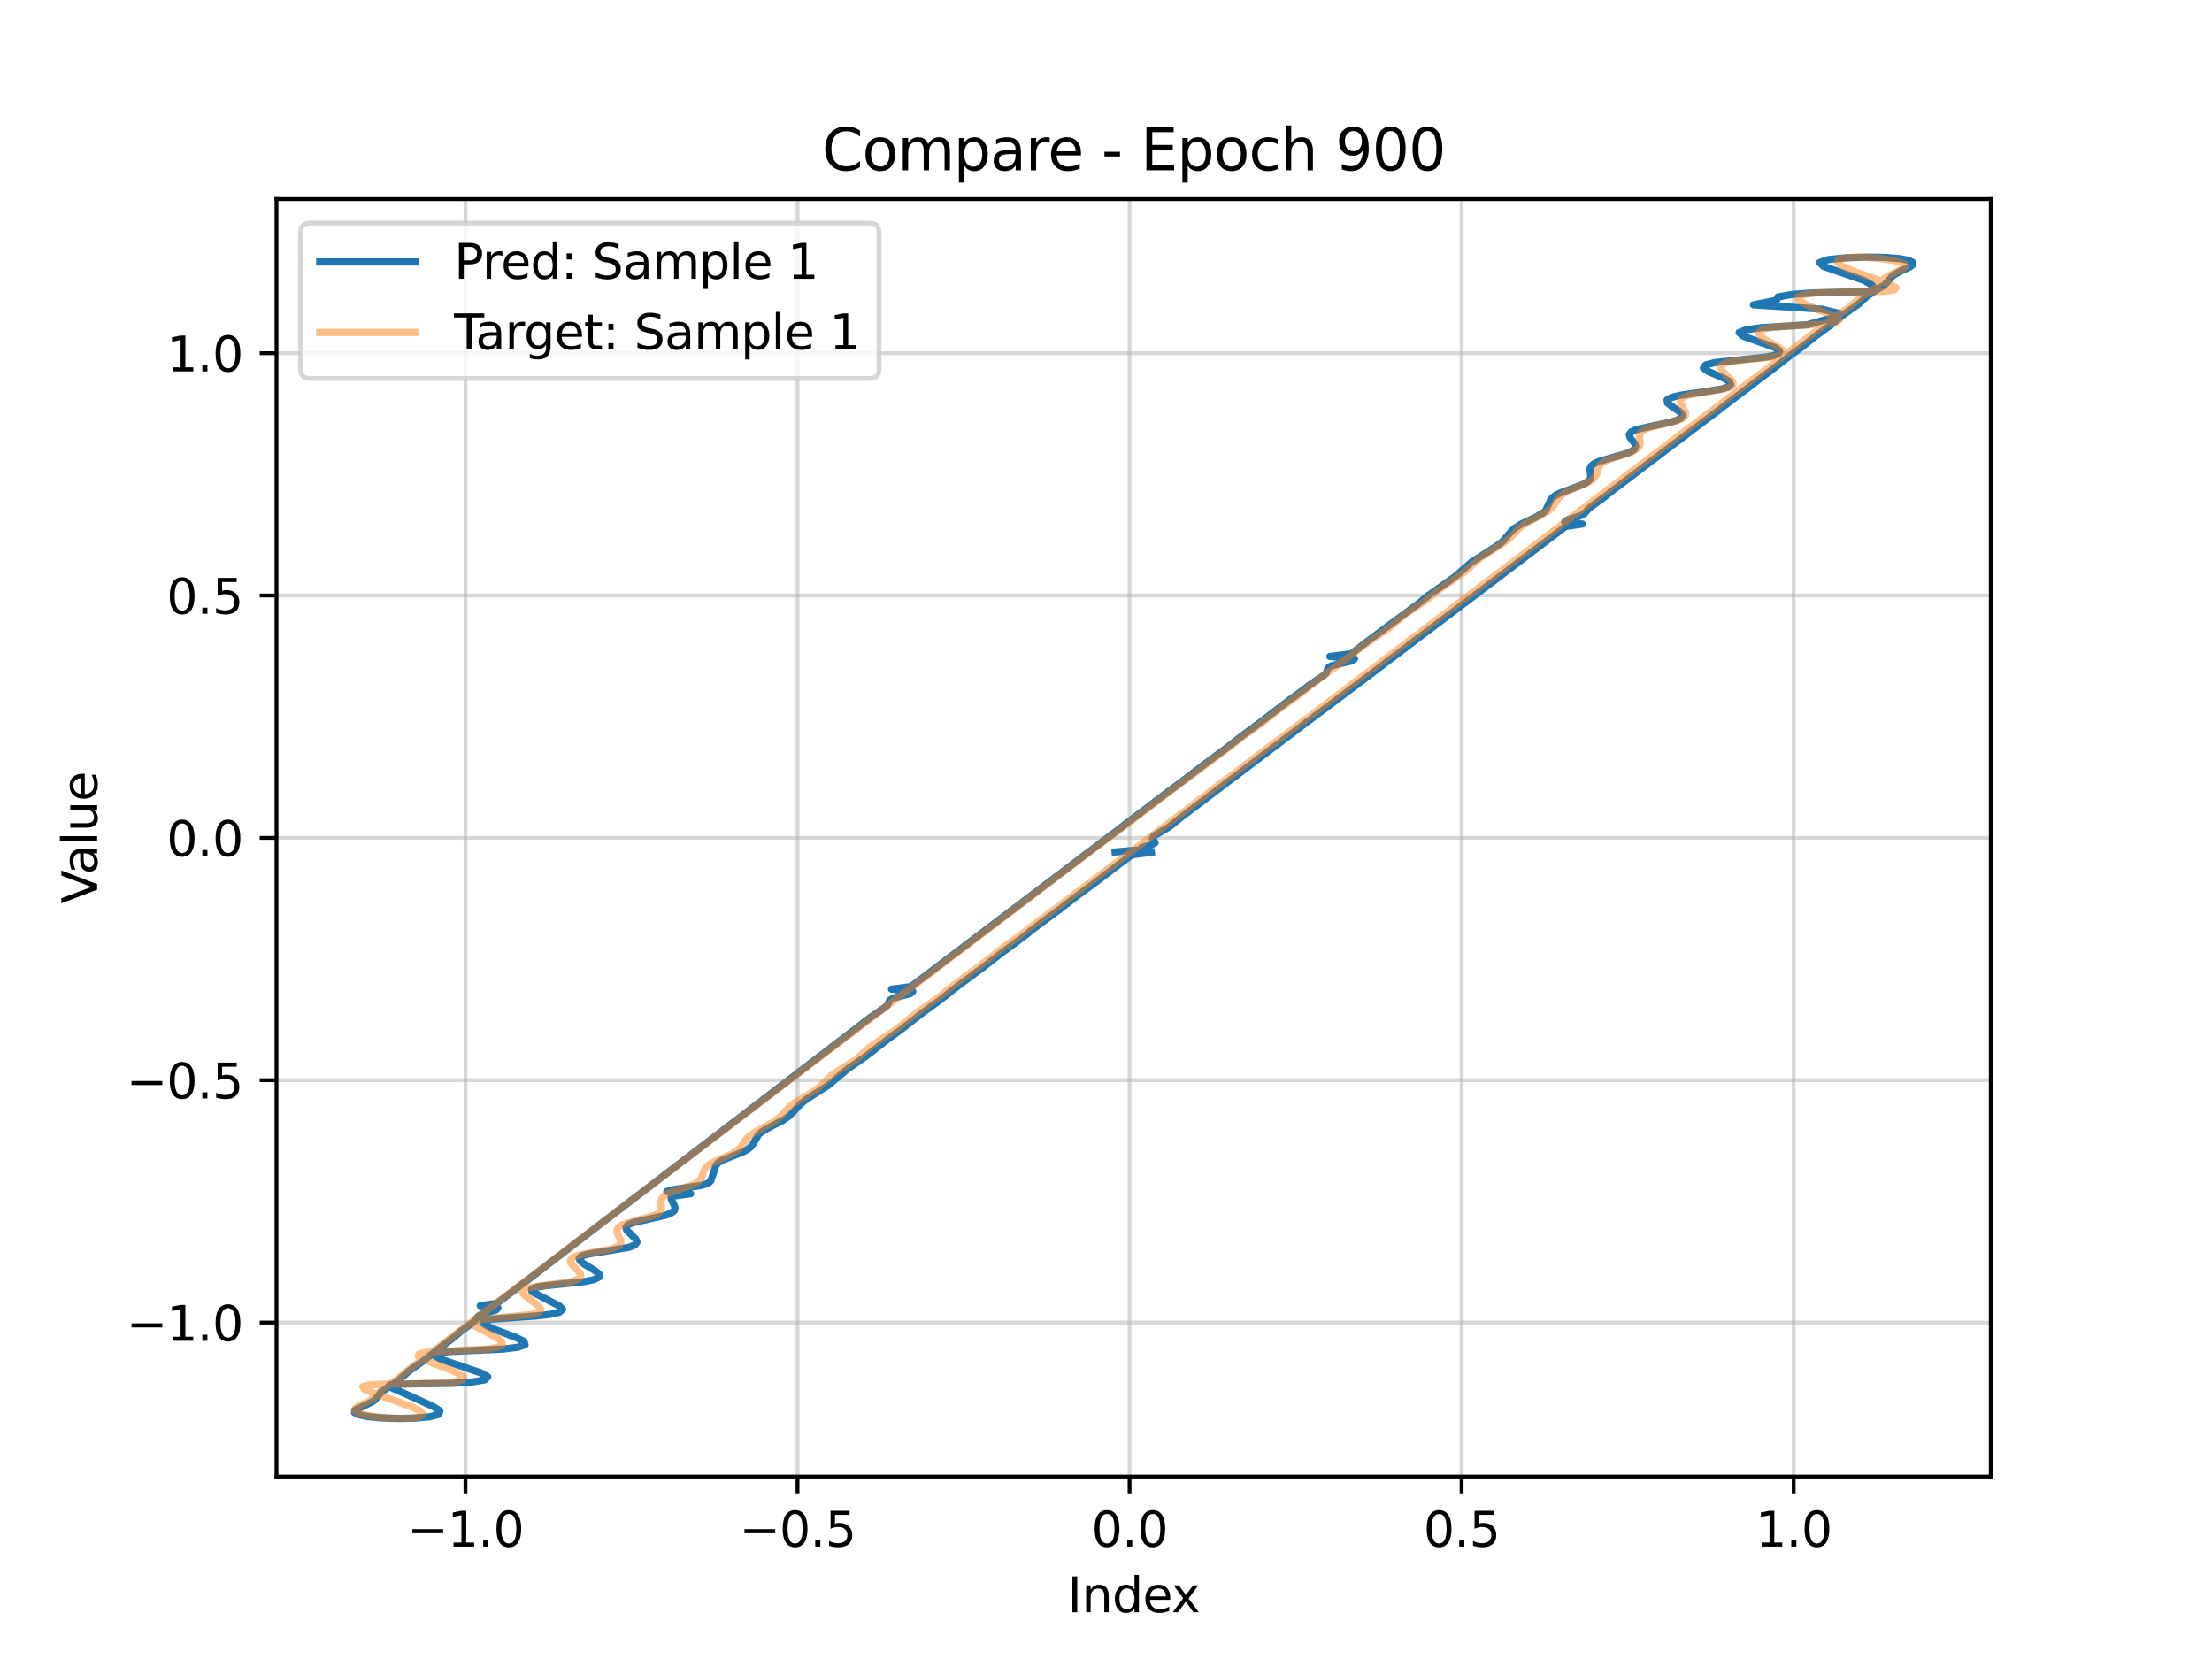 <?xml version="1.0" encoding="utf-8" standalone="no"?>
<!DOCTYPE svg PUBLIC "-//W3C//DTD SVG 1.1//EN"
  "http://www.w3.org/Graphics/SVG/1.1/DTD/svg11.dtd">
<svg xmlns:xlink="http://www.w3.org/1999/xlink" width="460.8pt" height="345.6pt" viewBox="0 0 460.8 345.6" xmlns="http://www.w3.org/2000/svg" version="1.1">
 <defs>
  <style type="text/css">*{stroke-linejoin: round; stroke-linecap: butt}</style>
 </defs>
 <g id="figure_1">
  <g id="patch_1">
   <path d="M 0 345.6 
L 460.8 345.6 
L 460.8 0 
L 0 0 
z
" style="fill: #ffffff"/>
  </g>
  <g id="axes_1">
   <g id="patch_2">
    <path d="M 57.6 307.584 
L 414.72 307.584 
L 414.72 41.472 
L 57.6 41.472 
z
" style="fill: #ffffff"/>
   </g>
   <g id="matplotlib.axis_1">
    <g id="xtick_1">
     <g id="line2d_1">
      <path d="M 96.964 307.584 
L 96.964 41.472 
" clip-path="url(#p88a40ce2c2)" style="fill: none; stroke: #b0b0b0; stroke-opacity: 0.5; stroke-width: 0.8; stroke-linecap: square"/>
     </g>
     <g id="line2d_2">
      <defs>
       <path id="m6d7fcdb55e" d="M 0 0 
L 0 3.5 
" style="stroke: #000000; stroke-width: 0.8"/>
      </defs>
      <g>
       <use xlink:href="#m6d7fcdb55e" x="96.964" y="307.584" style="stroke: #000000; stroke-width: 0.8"/>
      </g>
     </g>
     <g id="text_1">
      <!-- −1.0 -->
      <g transform="translate(84.823 322.182) scale(0.1 -0.1)">
       <defs>
        <path id="DejaVuSans-2212" d="M 678 2272 
L 4684 2272 
L 4684 1741 
L 678 1741 
L 678 2272 
z
" transform="scale(0.016)"/>
        <path id="DejaVuSans-31" d="M 794 531 
L 1825 531 
L 1825 4091 
L 703 3866 
L 703 4441 
L 1819 4666 
L 2450 4666 
L 2450 531 
L 3481 531 
L 3481 0 
L 794 0 
L 794 531 
z
" transform="scale(0.016)"/>
        <path id="DejaVuSans-2e" d="M 684 794 
L 1344 794 
L 1344 0 
L 684 0 
L 684 794 
z
" transform="scale(0.016)"/>
        <path id="DejaVuSans-30" d="M 2034 4250 
Q 1547 4250 1301 3770 
Q 1056 3291 1056 2328 
Q 1056 1369 1301 889 
Q 1547 409 2034 409 
Q 2525 409 2770 889 
Q 3016 1369 3016 2328 
Q 3016 3291 2770 3770 
Q 2525 4250 2034 4250 
z
M 2034 4750 
Q 2819 4750 3233 4129 
Q 3647 3509 3647 2328 
Q 3647 1150 3233 529 
Q 2819 -91 2034 -91 
Q 1250 -91 836 529 
Q 422 1150 422 2328 
Q 422 3509 836 4129 
Q 1250 4750 2034 4750 
z
" transform="scale(0.016)"/>
       </defs>
       <use xlink:href="#DejaVuSans-2212"/>
       <use xlink:href="#DejaVuSans-31" transform="translate(83.789 0)"/>
       <use xlink:href="#DejaVuSans-2e" transform="translate(147.412 0)"/>
       <use xlink:href="#DejaVuSans-30" transform="translate(179.199 0)"/>
      </g>
     </g>
    </g>
    <g id="xtick_2">
     <g id="line2d_3">
      <path d="M 166.136 307.584 
L 166.136 41.472 
" clip-path="url(#p88a40ce2c2)" style="fill: none; stroke: #b0b0b0; stroke-opacity: 0.5; stroke-width: 0.8; stroke-linecap: square"/>
     </g>
     <g id="line2d_4">
      <g>
       <use xlink:href="#m6d7fcdb55e" x="166.136" y="307.584" style="stroke: #000000; stroke-width: 0.8"/>
      </g>
     </g>
     <g id="text_2">
      <!-- −0.5 -->
      <g transform="translate(153.995 322.182) scale(0.1 -0.1)">
       <defs>
        <path id="DejaVuSans-35" d="M 691 4666 
L 3169 4666 
L 3169 4134 
L 1269 4134 
L 1269 2991 
Q 1406 3038 1543 3061 
Q 1681 3084 1819 3084 
Q 2600 3084 3056 2656 
Q 3513 2228 3513 1497 
Q 3513 744 3044 326 
Q 2575 -91 1722 -91 
Q 1428 -91 1123 -41 
Q 819 9 494 109 
L 494 744 
Q 775 591 1075 516 
Q 1375 441 1709 441 
Q 2250 441 2565 725 
Q 2881 1009 2881 1497 
Q 2881 1984 2565 2268 
Q 2250 2553 1709 2553 
Q 1456 2553 1204 2497 
Q 953 2441 691 2322 
L 691 4666 
z
" transform="scale(0.016)"/>
       </defs>
       <use xlink:href="#DejaVuSans-2212"/>
       <use xlink:href="#DejaVuSans-30" transform="translate(83.789 0)"/>
       <use xlink:href="#DejaVuSans-2e" transform="translate(147.412 0)"/>
       <use xlink:href="#DejaVuSans-35" transform="translate(179.199 0)"/>
      </g>
     </g>
    </g>
    <g id="xtick_3">
     <g id="line2d_5">
      <path d="M 235.308 307.584 
L 235.308 41.472 
" clip-path="url(#p88a40ce2c2)" style="fill: none; stroke: #b0b0b0; stroke-opacity: 0.5; stroke-width: 0.8; stroke-linecap: square"/>
     </g>
     <g id="line2d_6">
      <g>
       <use xlink:href="#m6d7fcdb55e" x="235.308" y="307.584" style="stroke: #000000; stroke-width: 0.8"/>
      </g>
     </g>
     <g id="text_3">
      <!-- 0.0 -->
      <g transform="translate(227.357 322.182) scale(0.1 -0.1)">
       <use xlink:href="#DejaVuSans-30"/>
       <use xlink:href="#DejaVuSans-2e" transform="translate(63.623 0)"/>
       <use xlink:href="#DejaVuSans-30" transform="translate(95.41 0)"/>
      </g>
     </g>
    </g>
    <g id="xtick_4">
     <g id="line2d_7">
      <path d="M 304.48 307.584 
L 304.48 41.472 
" clip-path="url(#p88a40ce2c2)" style="fill: none; stroke: #b0b0b0; stroke-opacity: 0.5; stroke-width: 0.8; stroke-linecap: square"/>
     </g>
     <g id="line2d_8">
      <g>
       <use xlink:href="#m6d7fcdb55e" x="304.48" y="307.584" style="stroke: #000000; stroke-width: 0.8"/>
      </g>
     </g>
     <g id="text_4">
      <!-- 0.5 -->
      <g transform="translate(296.529 322.182) scale(0.1 -0.1)">
       <use xlink:href="#DejaVuSans-30"/>
       <use xlink:href="#DejaVuSans-2e" transform="translate(63.623 0)"/>
       <use xlink:href="#DejaVuSans-35" transform="translate(95.41 0)"/>
      </g>
     </g>
    </g>
    <g id="xtick_5">
     <g id="line2d_9">
      <path d="M 373.653 307.584 
L 373.653 41.472 
" clip-path="url(#p88a40ce2c2)" style="fill: none; stroke: #b0b0b0; stroke-opacity: 0.5; stroke-width: 0.8; stroke-linecap: square"/>
     </g>
     <g id="line2d_10">
      <g>
       <use xlink:href="#m6d7fcdb55e" x="373.653" y="307.584" style="stroke: #000000; stroke-width: 0.8"/>
      </g>
     </g>
     <g id="text_5">
      <!-- 1.0 -->
      <g transform="translate(365.701 322.182) scale(0.1 -0.1)">
       <use xlink:href="#DejaVuSans-31"/>
       <use xlink:href="#DejaVuSans-2e" transform="translate(63.623 0)"/>
       <use xlink:href="#DejaVuSans-30" transform="translate(95.41 0)"/>
      </g>
     </g>
    </g>
    <g id="text_6">
     <!-- Index -->
     <g transform="translate(222.394 335.861) scale(0.1 -0.1)">
      <defs>
       <path id="DejaVuSans-49" d="M 628 4666 
L 1259 4666 
L 1259 0 
L 628 0 
L 628 4666 
z
" transform="scale(0.016)"/>
       <path id="DejaVuSans-6e" d="M 3513 2113 
L 3513 0 
L 2938 0 
L 2938 2094 
Q 2938 2591 2744 2837 
Q 2550 3084 2163 3084 
Q 1697 3084 1428 2787 
Q 1159 2491 1159 1978 
L 1159 0 
L 581 0 
L 581 3500 
L 1159 3500 
L 1159 2956 
Q 1366 3272 1645 3428 
Q 1925 3584 2291 3584 
Q 2894 3584 3203 3211 
Q 3513 2838 3513 2113 
z
" transform="scale(0.016)"/>
       <path id="DejaVuSans-64" d="M 2906 2969 
L 2906 4863 
L 3481 4863 
L 3481 0 
L 2906 0 
L 2906 525 
Q 2725 213 2448 61 
Q 2172 -91 1784 -91 
Q 1150 -91 751 415 
Q 353 922 353 1747 
Q 353 2572 751 3078 
Q 1150 3584 1784 3584 
Q 2172 3584 2448 3432 
Q 2725 3281 2906 2969 
z
M 947 1747 
Q 947 1113 1208 752 
Q 1469 391 1925 391 
Q 2381 391 2643 752 
Q 2906 1113 2906 1747 
Q 2906 2381 2643 2742 
Q 2381 3103 1925 3103 
Q 1469 3103 1208 2742 
Q 947 2381 947 1747 
z
" transform="scale(0.016)"/>
       <path id="DejaVuSans-65" d="M 3597 1894 
L 3597 1613 
L 953 1613 
Q 991 1019 1311 708 
Q 1631 397 2203 397 
Q 2534 397 2845 478 
Q 3156 559 3463 722 
L 3463 178 
Q 3153 47 2828 -22 
Q 2503 -91 2169 -91 
Q 1331 -91 842 396 
Q 353 884 353 1716 
Q 353 2575 817 3079 
Q 1281 3584 2069 3584 
Q 2775 3584 3186 3129 
Q 3597 2675 3597 1894 
z
M 3022 2063 
Q 3016 2534 2758 2815 
Q 2500 3097 2075 3097 
Q 1594 3097 1305 2825 
Q 1016 2553 972 2059 
L 3022 2063 
z
" transform="scale(0.016)"/>
       <path id="DejaVuSans-78" d="M 3513 3500 
L 2247 1797 
L 3578 0 
L 2900 0 
L 1881 1375 
L 863 0 
L 184 0 
L 1544 1831 
L 300 3500 
L 978 3500 
L 1906 2253 
L 2834 3500 
L 3513 3500 
z
" transform="scale(0.016)"/>
      </defs>
      <use xlink:href="#DejaVuSans-49"/>
      <use xlink:href="#DejaVuSans-6e" transform="translate(29.492 0)"/>
      <use xlink:href="#DejaVuSans-64" transform="translate(92.871 0)"/>
      <use xlink:href="#DejaVuSans-65" transform="translate(156.348 0)"/>
      <use xlink:href="#DejaVuSans-78" transform="translate(216.121 0)"/>
     </g>
    </g>
   </g>
   <g id="matplotlib.axis_2">
    <g id="ytick_1">
     <g id="line2d_11">
      <path d="M 57.6 275.51 
L 414.72 275.51 
" clip-path="url(#p88a40ce2c2)" style="fill: none; stroke: #b0b0b0; stroke-opacity: 0.5; stroke-width: 0.8; stroke-linecap: square"/>
     </g>
     <g id="line2d_12">
      <defs>
       <path id="m253a0c902e" d="M 0 0 
L -3.5 0 
" style="stroke: #000000; stroke-width: 0.8"/>
      </defs>
      <g>
       <use xlink:href="#m253a0c902e" x="57.6" y="275.51" style="stroke: #000000; stroke-width: 0.8"/>
      </g>
     </g>
     <g id="text_7">
      <!-- −1.0 -->
      <g transform="translate(26.317 279.309) scale(0.1 -0.1)">
       <use xlink:href="#DejaVuSans-2212"/>
       <use xlink:href="#DejaVuSans-31" transform="translate(83.789 0)"/>
       <use xlink:href="#DejaVuSans-2e" transform="translate(147.412 0)"/>
       <use xlink:href="#DejaVuSans-30" transform="translate(179.199 0)"/>
      </g>
     </g>
    </g>
    <g id="ytick_2">
     <g id="line2d_13">
      <path d="M 57.6 225.026 
L 414.72 225.026 
" clip-path="url(#p88a40ce2c2)" style="fill: none; stroke: #b0b0b0; stroke-opacity: 0.5; stroke-width: 0.8; stroke-linecap: square"/>
     </g>
     <g id="line2d_14">
      <g>
       <use xlink:href="#m253a0c902e" x="57.6" y="225.026" style="stroke: #000000; stroke-width: 0.8"/>
      </g>
     </g>
     <g id="text_8">
      <!-- −0.5 -->
      <g transform="translate(26.317 228.825) scale(0.1 -0.1)">
       <use xlink:href="#DejaVuSans-2212"/>
       <use xlink:href="#DejaVuSans-30" transform="translate(83.789 0)"/>
       <use xlink:href="#DejaVuSans-2e" transform="translate(147.412 0)"/>
       <use xlink:href="#DejaVuSans-35" transform="translate(179.199 0)"/>
      </g>
     </g>
    </g>
    <g id="ytick_3">
     <g id="line2d_15">
      <path d="M 57.6 174.541 
L 414.72 174.541 
" clip-path="url(#p88a40ce2c2)" style="fill: none; stroke: #b0b0b0; stroke-opacity: 0.5; stroke-width: 0.8; stroke-linecap: square"/>
     </g>
     <g id="line2d_16">
      <g>
       <use xlink:href="#m253a0c902e" x="57.6" y="174.541" style="stroke: #000000; stroke-width: 0.8"/>
      </g>
     </g>
     <g id="text_9">
      <!-- 0.0 -->
      <g transform="translate(34.697 178.34) scale(0.1 -0.1)">
       <use xlink:href="#DejaVuSans-30"/>
       <use xlink:href="#DejaVuSans-2e" transform="translate(63.623 0)"/>
       <use xlink:href="#DejaVuSans-30" transform="translate(95.41 0)"/>
      </g>
     </g>
    </g>
    <g id="ytick_4">
     <g id="line2d_17">
      <path d="M 57.6 124.057 
L 414.72 124.057 
" clip-path="url(#p88a40ce2c2)" style="fill: none; stroke: #b0b0b0; stroke-opacity: 0.5; stroke-width: 0.8; stroke-linecap: square"/>
     </g>
     <g id="line2d_18">
      <g>
       <use xlink:href="#m253a0c902e" x="57.6" y="124.057" style="stroke: #000000; stroke-width: 0.8"/>
      </g>
     </g>
     <g id="text_10">
      <!-- 0.5 -->
      <g transform="translate(34.697 127.856) scale(0.1 -0.1)">
       <use xlink:href="#DejaVuSans-30"/>
       <use xlink:href="#DejaVuSans-2e" transform="translate(63.623 0)"/>
       <use xlink:href="#DejaVuSans-35" transform="translate(95.41 0)"/>
      </g>
     </g>
    </g>
    <g id="ytick_5">
     <g id="line2d_19">
      <path d="M 57.6 73.572 
L 414.72 73.572 
" clip-path="url(#p88a40ce2c2)" style="fill: none; stroke: #b0b0b0; stroke-opacity: 0.5; stroke-width: 0.8; stroke-linecap: square"/>
     </g>
     <g id="line2d_20">
      <g>
       <use xlink:href="#m253a0c902e" x="57.6" y="73.572" style="stroke: #000000; stroke-width: 0.8"/>
      </g>
     </g>
     <g id="text_11">
      <!-- 1.0 -->
      <g transform="translate(34.697 77.371) scale(0.1 -0.1)">
       <use xlink:href="#DejaVuSans-31"/>
       <use xlink:href="#DejaVuSans-2e" transform="translate(63.623 0)"/>
       <use xlink:href="#DejaVuSans-30" transform="translate(95.41 0)"/>
      </g>
     </g>
    </g>
    <g id="text_12">
     <!-- Value -->
     <g transform="translate(20.238 188.259) rotate(-90) scale(0.1 -0.1)">
      <defs>
       <path id="DejaVuSans-56" d="M 1831 0 
L 50 4666 
L 709 4666 
L 2188 738 
L 3669 4666 
L 4325 4666 
L 2547 0 
L 1831 0 
z
" transform="scale(0.016)"/>
       <path id="DejaVuSans-61" d="M 2194 1759 
Q 1497 1759 1228 1600 
Q 959 1441 959 1056 
Q 959 750 1161 570 
Q 1363 391 1709 391 
Q 2188 391 2477 730 
Q 2766 1069 2766 1631 
L 2766 1759 
L 2194 1759 
z
M 3341 1997 
L 3341 0 
L 2766 0 
L 2766 531 
Q 2569 213 2275 61 
Q 1981 -91 1556 -91 
Q 1019 -91 701 211 
Q 384 513 384 1019 
Q 384 1609 779 1909 
Q 1175 2209 1959 2209 
L 2766 2209 
L 2766 2266 
Q 2766 2663 2505 2880 
Q 2244 3097 1772 3097 
Q 1472 3097 1187 3025 
Q 903 2953 641 2809 
L 641 3341 
Q 956 3463 1253 3523 
Q 1550 3584 1831 3584 
Q 2591 3584 2966 3190 
Q 3341 2797 3341 1997 
z
" transform="scale(0.016)"/>
       <path id="DejaVuSans-6c" d="M 603 4863 
L 1178 4863 
L 1178 0 
L 603 0 
L 603 4863 
z
" transform="scale(0.016)"/>
       <path id="DejaVuSans-75" d="M 544 1381 
L 544 3500 
L 1119 3500 
L 1119 1403 
Q 1119 906 1312 657 
Q 1506 409 1894 409 
Q 2359 409 2629 706 
Q 2900 1003 2900 1516 
L 2900 3500 
L 3475 3500 
L 3475 0 
L 2900 0 
L 2900 538 
Q 2691 219 2414 64 
Q 2138 -91 1772 -91 
Q 1169 -91 856 284 
Q 544 659 544 1381 
z
M 1991 3584 
L 1991 3584 
z
" transform="scale(0.016)"/>
      </defs>
      <use xlink:href="#DejaVuSans-56"/>
      <use xlink:href="#DejaVuSans-61" transform="translate(60.658 0)"/>
      <use xlink:href="#DejaVuSans-6c" transform="translate(121.938 0)"/>
      <use xlink:href="#DejaVuSans-75" transform="translate(149.721 0)"/>
      <use xlink:href="#DejaVuSans-65" transform="translate(213.1 0)"/>
     </g>
    </g>
   </g>
   <g id="line2d_21">
    <path d="M 232.297 177.477 
L 238.043 177 
L 237.841 176.522 
L 239.761 176.045 
L 240.633 175.569 
L 240.061 174.619 
L 240.366 174.145 
L 243.577 172.254 
L 245.925 170.356 
L 257.123 161.878 
L 261.461 158.598 
L 273.826 149.255 
L 283.769 141.793 
L 295.994 132.516 
L 308.138 123.332 
L 326.14 109.676 
L 329.622 109.167 
L 325.973 108.714 
L 326.645 108.261 
L 329.49 107.358 
L 330.158 106.907 
L 330.887 106.007 
L 332.087 105.107 
L 333.951 103.755 
L 336.239 101.958 
L 340.977 98.37 
L 348.027 93.006 
L 358.061 85.43 
L 360.957 83.208 
L 363.925 80.983 
L 366.774 78.765 
L 369.767 76.549 
L 372.568 74.338 
L 375.57 72.133 
L 378.328 69.933 
L 381.357 67.737 
L 384.03 65.548 
L 387.152 63.364 
L 389.056 61.611 
L 390.365 60.755 
L 392.457 59.451 
L 393.362 58.561 
L 394.043 57.684 
L 394.522 57.258 
L 396.071 56.419 
L 397.943 55.554 
L 398.487 55.104 
L 398.439 54.655 
L 397.588 54.234 
L 395.762 53.88 
L 392.875 53.641 
L 389.007 53.568 
L 384.647 53.704 
L 380.878 54.074 
L 379.069 54.677 
L 379.848 55.48 
L 388.241 58.394 
L 389.813 59.247 
L 390.428 59.922 
L 390.17 60.389 
L 389.122 60.658 
L 387.385 60.777 
L 377.433 61.031 
L 373.228 61.349 
L 370.371 61.858 
L 370.095 62.553 
L 365.275 63.499 
L 379.513 64.407 
L 383.203 65.29 
L 382.172 66.074 
L 376.494 67.652 
L 366.876 68.27 
L 363.693 68.698 
L 362.29 69.282 
L 363.038 70.002 
L 369.872 72.432 
L 370.717 73.124 
L 370.484 73.683 
L 369.412 74.105 
L 367.726 74.412 
L 357.232 75.53 
L 355.331 76.023 
L 354.852 76.633 
L 355.776 77.337 
L 359.22 78.837 
L 360.313 79.532 
L 360.534 80.136 
L 359.935 80.634 
L 358.674 81.033 
L 354.773 81.654 
L 350.082 82.328 
L 348.239 82.775 
L 347.288 83.313 
L 347.368 83.931 
L 348.213 84.601 
L 350.188 85.95 
L 350.511 86.558 
L 350.192 87.092 
L 349.3 87.551 
L 347.941 87.948 
L 340.877 89.482 
L 339.797 89.979 
L 339.385 90.536 
L 339.56 91.139 
L 340.535 92.384 
L 340.744 92.975 
L 340.536 93.52 
L 339.892 94.012 
L 338.862 94.457 
L 336.028 95.27 
L 333.114 96.12 
L 332.057 96.6 
L 331.428 97.122 
L 331.21 97.679 
L 331.402 99.402 
L 331.153 99.941 
L 330.595 100.445 
L 329.742 100.917 
L 327.422 101.8 
L 325.022 102.694 
L 324.08 103.173 
L 323.412 103.678 
L 323.001 104.207 
L 321.997 106.364 
L 321.421 106.869 
L 319.746 107.823 
L 316.808 109.213 
L 315.32 110.192 
L 314.364 111.221 
L 313.049 112.773 
L 311.758 113.764 
L 306.517 117.139 
L 303.088 120.131 
L 297.617 124.008 
L 295.188 125.973 
L 284.637 133.758 
L 281.525 136.203 
L 277.027 136.75 
L 282.174 137.236 
L 281.436 137.72 
L 277.36 138.692 
L 276.599 139.18 
L 276.305 140.159 
L 275.818 140.65 
L 272.955 142.602 
L 271.051 144.052 
L 268.396 145.989 
L 262.719 150.341 
L 258.831 153.228 
L 255.103 156.112 
L 250.577 159.464 
L 246.829 162.336 
L 242.985 165.197 
L 237.974 169.006 
L 231.111 174.224 
L 208.798 191.117 
L 189.762 205.537 
L 185.717 206.058 
L 190.152 206.522 
L 189.62 206.987 
L 186.109 207.916 
L 185.343 208.38 
L 184.922 209.308 
L 184.459 209.771 
L 181.135 212.081 
L 178.146 214.389 
L 124.958 255.092 
L 117.445 260.867 
L 112.266 264.86 
L 103.546 271.494 
L 100.037 271.991 
L 103.725 272.434 
L 103.36 272.877 
L 100.42 273.76 
L 99.624 274.199 
L 98.531 275.513 
L 96.06 277.274 
L 94.535 278.592 
L 89.952 282.091 
L 88.313 283.396 
L 85.251 285.571 
L 82.783 287.746 
L 79.495 289.912 
L 78.066 291.658 
L 77.412 292.078 
L 73.894 293.8 
L 73.854 294.25 
L 74.652 294.683 
L 76.419 295.064 
L 79.113 295.35 
L 82.521 295.488 
L 86.192 295.433 
L 89.447 295.151 
L 91.438 294.633 
L 91.623 293.898 
L 90.232 292.998 
L 83.879 290.109 
L 80.967 288.828 
L 81.216 288.5 
L 83.126 288.346 
L 94.48 288.159 
L 98.332 287.901 
L 100.981 287.449 
L 101.604 286.796 
L 100.127 285.979 
L 92.272 283.297 
L 90.746 282.595 
L 90.337 282.075 
L 91.406 281.734 
L 93.905 281.532 
L 104.891 281.034 
L 107.849 280.662 
L 109.388 280.121 
L 109.143 279.421 
L 107.453 278.605 
L 102.968 276.903 
L 101.345 276.158 
L 100.552 275.553 
L 100.884 275.102 
L 102.483 274.788 
L 108.379 274.371 
L 111.711 274.138 
L 114.611 273.809 
L 116.57 273.349 
L 117.193 272.752 
L 116.501 272.04 
L 110.816 269.087 
L 110.73 268.565 
L 111.657 268.161 
L 113.564 267.85 
L 121.686 266.993 
L 123.722 266.575 
L 124.798 266.05 
L 124.815 265.425 
L 124.006 264.729 
L 121.638 263.299 
L 120.833 262.654 
L 120.627 262.096 
L 121.19 261.632 
L 122.546 261.249 
L 131.035 259.841 
L 132.257 259.355 
L 132.699 258.792 
L 132.459 258.166 
L 130.526 256.228 
L 130.379 255.662 
L 130.781 255.165 
L 131.781 254.73 
L 135.119 253.97 
L 138.633 253.169 
L 139.831 252.698 
L 140.485 252.172 
L 140.626 251.597 
L 140.421 250.994 
L 139.828 249.792 
L 139.835 249.237 
L 143.88 248.667 
L 138.907 248.207 
L 140.482 247.779 
L 146.115 246.947 
L 147.516 246.505 
L 148.054 246.028 
L 148.614 244.403 
L 149.135 242.741 
L 149.584 242.235 
L 150.331 241.759 
L 152.527 240.859 
L 154.807 239.951 
L 155.683 239.47 
L 156.332 238.967 
L 156.777 238.445 
L 158.048 236.322 
L 158.616 235.821 
L 160.195 234.865 
L 162.949 233.462 
L 164.384 232.484 
L 165.396 231.466 
L 166.8 229.935 
L 168.075 228.953 
L 172.569 226.069 
L 176.664 222.607 
L 180.211 220.187 
L 185.236 216.267 
L 187.931 214.313 
L 191.668 211.372 
L 195.683 208.44 
L 199.425 205.505 
L 204.646 201.615 
L 208.411 198.708 
L 212.97 195.329 
L 216.031 192.916 
L 221.225 189.073 
L 224.329 186.67 
L 228.231 183.802 
L 233.231 179.976 
L 235.787 178.073 
L 239.847 177.536 
L 239.847 177.536 
" clip-path="url(#p88a40ce2c2)" style="fill: none; stroke: #1f77b4; stroke-width: 1.5; stroke-linecap: square"/>
   </g>
   <g id="line2d_22">
    <path d="M 235.54 177.477 
L 265.95 154.394 
L 270.305 151.122 
L 274.051 148.323 
L 278.332 145.052 
L 381.169 66.854 
L 383.02 65.548 
L 384.91 64.246 
L 388.079 61.611 
L 390.818 59.891 
L 391.699 59.007 
L 392.438 58.119 
L 392.966 57.684 
L 394.576 56.839 
L 396.388 55.993 
L 396.88 55.554 
L 396.779 55.104 
L 395.917 54.655 
L 394.251 54.234 
L 391.905 53.88 
L 389.169 53.641 
L 386.456 53.568 
L 384.233 53.704 
L 382.917 54.074 
L 382.78 54.677 
L 383.877 55.48 
L 386.012 56.423 
L 393.789 59.247 
L 394.914 59.922 
L 394.604 60.389 
L 392.795 60.658 
L 385.837 60.82 
L 378.217 61.031 
L 375.674 61.349 
L 374.49 61.858 
L 374.716 62.553 
L 376.36 63.499 
L 382.435 66.074 
L 383.109 66.704 
L 382.536 67.162 
L 380.734 67.462 
L 374.703 67.802 
L 371.465 67.986 
L 368.769 68.27 
L 366.993 68.698 
L 366.313 69.282 
L 366.67 70.002 
L 367.796 70.81 
L 370.638 72.432 
L 371.461 73.124 
L 371.452 73.683 
L 370.505 74.105 
L 368.719 74.412 
L 361.474 75.157 
L 359.681 75.53 
L 358.642 76.023 
L 358.394 76.633 
L 358.802 77.337 
L 361.009 79.532 
L 361.032 80.136 
L 360.386 80.634 
L 359.092 81.033 
L 355.297 81.654 
L 351.725 82.328 
L 350.616 82.775 
L 350.083 83.313 
L 350.064 83.931 
L 351.128 85.95 
L 351.092 86.558 
L 350.597 87.092 
L 349.628 87.551 
L 346.692 88.309 
L 343.676 89.048 
L 342.584 89.482 
L 341.89 89.979 
L 341.574 90.536 
L 341.535 91.139 
L 341.652 92.384 
L 341.48 92.975 
L 341.002 93.52 
L 340.19 94.012 
L 337.812 94.869 
L 335.29 95.681 
L 334.303 96.12 
L 333.594 96.6 
L 333.155 97.122 
L 332.77 98.256 
L 332.589 98.836 
L 332.262 99.402 
L 331.718 99.941 
L 330.939 100.445 
L 328.866 101.364 
L 326.732 102.239 
L 325.868 102.694 
L 325.197 103.173 
L 324.338 104.207 
L 323.659 105.298 
L 323.195 105.839 
L 322.586 106.364 
L 320.958 107.354 
L 317.501 109.213 
L 316.335 110.192 
L 314.348 112.262 
L 312.954 113.274 
L 308.46 116.152 
L 305.067 119.147 
L 299.497 123.026 
L 297.222 124.993 
L 295.019 126.46 
L 292.817 127.913 
L 291.04 129.372 
L 289.311 130.835 
L 287.205 132.295 
L 284.332 134.247 
L 277.866 139.18 
L 275.203 141.14 
L 270.864 144.535 
L 266.264 147.934 
L 262.528 150.82 
L 258.583 153.711 
L 254.188 157.065 
L 249.681 160.426 
L 243.935 164.718 
L 232.025 173.752 
L 227.574 177.054 
L 207.219 192.514 
L 95.759 277.274 
L 93.488 279.028 
L 90.587 281.212 
L 88.383 282.963 
L 85.354 285.132 
L 82.746 287.317 
L 79.54 289.471 
L 77.881 291.231 
L 76.423 292.078 
L 74.605 292.92 
L 73.972 293.354 
L 73.833 293.8 
L 74.389 294.25 
L 75.741 294.683 
L 77.838 295.064 
L 80.461 295.35 
L 83.241 295.488 
L 85.723 295.433 
L 87.45 295.151 
L 88.073 294.633 
L 87.435 293.898 
L 85.625 292.998 
L 80.055 291.014 
L 77.467 290.109 
L 75.827 289.366 
L 75.576 288.828 
L 76.899 288.5 
L 79.672 288.346 
L 91.659 288.159 
L 94.68 287.901 
L 96.333 287.449 
L 96.457 286.796 
L 95.211 285.979 
L 93.03 285.066 
L 88.386 283.297 
L 87.169 282.595 
L 87.251 282.075 
L 88.718 281.734 
L 91.37 281.532 
L 101.438 281.034 
L 103.645 280.662 
L 104.665 280.121 
L 104.484 279.421 
L 103.337 278.605 
L 98.762 276.158 
L 98.436 275.553 
L 99.162 275.102 
L 100.892 274.788 
L 110.972 273.809 
L 112.269 273.349 
L 112.64 272.752 
L 112.19 272.04 
L 109.144 269.731 
L 108.821 269.087 
L 109.278 268.565 
L 110.536 268.161 
L 114.718 267.587 
L 118.951 266.993 
L 120.31 266.575 
L 120.958 266.05 
L 120.931 265.425 
L 120.413 264.729 
L 119.055 263.299 
L 118.809 262.654 
L 119.128 262.096 
L 120.067 261.632 
L 121.543 261.249 
L 126.969 260.249 
L 128.279 259.841 
L 129.071 259.355 
L 129.346 258.792 
L 129.218 258.166 
L 128.576 256.851 
L 128.512 256.228 
L 128.843 255.662 
L 129.629 255.165 
L 130.825 254.73 
L 136.468 253.169 
L 137.26 252.698 
L 137.67 252.172 
L 137.774 251.597 
L 137.673 250.384 
L 137.802 249.792 
L 138.22 249.237 
L 139.088 248.667 
L 141.437 247.779 
L 143.943 246.947 
L 144.924 246.505 
L 145.629 246.028 
L 146.067 245.514 
L 146.464 244.403 
L 146.657 243.834 
L 146.996 243.275 
L 147.548 242.741 
L 148.324 242.235 
L 150.351 241.303 
L 152.399 240.411 
L 153.86 239.47 
L 154.7 238.445 
L 155.412 237.372 
L 155.9 236.841 
L 157.299 235.821 
L 161.564 233.462 
L 162.676 232.484 
L 164.589 230.44 
L 166 229.44 
L 169.964 227.044 
L 171.08 226.069 
L 173.154 224.076 
L 174.59 223.092 
L 178.403 220.675 
L 180.021 219.204 
L 181.117 218.219 
L 182.467 217.24 
L 186.883 214.313 
L 191.079 210.886 
L 195.279 207.948 
L 199.552 204.536 
L 204.221 201.127 
L 207.887 198.228 
L 212.512 194.843 
L 215.591 192.438 
L 220.803 188.589 
L 224.592 185.718 
L 229.701 181.881 
L 235.462 177.536 
L 235.462 177.536 
" clip-path="url(#p88a40ce2c2)" style="fill: none; stroke: #ff7f0e; stroke-opacity: 0.5; stroke-width: 1.5; stroke-linecap: square"/>
   </g>
   <g id="patch_3">
    <path d="M 57.6 307.584 
L 57.6 41.472 
" style="fill: none; stroke: #000000; stroke-width: 0.8; stroke-linejoin: miter; stroke-linecap: square"/>
   </g>
   <g id="patch_4">
    <path d="M 414.72 307.584 
L 414.72 41.472 
" style="fill: none; stroke: #000000; stroke-width: 0.8; stroke-linejoin: miter; stroke-linecap: square"/>
   </g>
   <g id="patch_5">
    <path d="M 57.6 307.584 
L 414.72 307.584 
" style="fill: none; stroke: #000000; stroke-width: 0.8; stroke-linejoin: miter; stroke-linecap: square"/>
   </g>
   <g id="patch_6">
    <path d="M 57.6 41.472 
L 414.72 41.472 
" style="fill: none; stroke: #000000; stroke-width: 0.8; stroke-linejoin: miter; stroke-linecap: square"/>
   </g>
   <g id="text_13">
    <!-- Compare - Epoch 900 -->
    <g transform="translate(171.234 35.472) scale(0.12 -0.12)">
     <defs>
      <path id="DejaVuSans-43" d="M 4122 4306 
L 4122 3641 
Q 3803 3938 3442 4084 
Q 3081 4231 2675 4231 
Q 1875 4231 1450 3742 
Q 1025 3253 1025 2328 
Q 1025 1406 1450 917 
Q 1875 428 2675 428 
Q 3081 428 3442 575 
Q 3803 722 4122 1019 
L 4122 359 
Q 3791 134 3420 21 
Q 3050 -91 2638 -91 
Q 1578 -91 968 557 
Q 359 1206 359 2328 
Q 359 3453 968 4101 
Q 1578 4750 2638 4750 
Q 3056 4750 3426 4639 
Q 3797 4528 4122 4306 
z
" transform="scale(0.016)"/>
      <path id="DejaVuSans-6f" d="M 1959 3097 
Q 1497 3097 1228 2736 
Q 959 2375 959 1747 
Q 959 1119 1226 758 
Q 1494 397 1959 397 
Q 2419 397 2687 759 
Q 2956 1122 2956 1747 
Q 2956 2369 2687 2733 
Q 2419 3097 1959 3097 
z
M 1959 3584 
Q 2709 3584 3137 3096 
Q 3566 2609 3566 1747 
Q 3566 888 3137 398 
Q 2709 -91 1959 -91 
Q 1206 -91 779 398 
Q 353 888 353 1747 
Q 353 2609 779 3096 
Q 1206 3584 1959 3584 
z
" transform="scale(0.016)"/>
      <path id="DejaVuSans-6d" d="M 3328 2828 
Q 3544 3216 3844 3400 
Q 4144 3584 4550 3584 
Q 5097 3584 5394 3201 
Q 5691 2819 5691 2113 
L 5691 0 
L 5113 0 
L 5113 2094 
Q 5113 2597 4934 2840 
Q 4756 3084 4391 3084 
Q 3944 3084 3684 2787 
Q 3425 2491 3425 1978 
L 3425 0 
L 2847 0 
L 2847 2094 
Q 2847 2600 2669 2842 
Q 2491 3084 2119 3084 
Q 1678 3084 1418 2786 
Q 1159 2488 1159 1978 
L 1159 0 
L 581 0 
L 581 3500 
L 1159 3500 
L 1159 2956 
Q 1356 3278 1631 3431 
Q 1906 3584 2284 3584 
Q 2666 3584 2933 3390 
Q 3200 3197 3328 2828 
z
" transform="scale(0.016)"/>
      <path id="DejaVuSans-70" d="M 1159 525 
L 1159 -1331 
L 581 -1331 
L 581 3500 
L 1159 3500 
L 1159 2969 
Q 1341 3281 1617 3432 
Q 1894 3584 2278 3584 
Q 2916 3584 3314 3078 
Q 3713 2572 3713 1747 
Q 3713 922 3314 415 
Q 2916 -91 2278 -91 
Q 1894 -91 1617 61 
Q 1341 213 1159 525 
z
M 3116 1747 
Q 3116 2381 2855 2742 
Q 2594 3103 2138 3103 
Q 1681 3103 1420 2742 
Q 1159 2381 1159 1747 
Q 1159 1113 1420 752 
Q 1681 391 2138 391 
Q 2594 391 2855 752 
Q 3116 1113 3116 1747 
z
" transform="scale(0.016)"/>
      <path id="DejaVuSans-72" d="M 2631 2963 
Q 2534 3019 2420 3045 
Q 2306 3072 2169 3072 
Q 1681 3072 1420 2755 
Q 1159 2438 1159 1844 
L 1159 0 
L 581 0 
L 581 3500 
L 1159 3500 
L 1159 2956 
Q 1341 3275 1631 3429 
Q 1922 3584 2338 3584 
Q 2397 3584 2469 3576 
Q 2541 3569 2628 3553 
L 2631 2963 
z
" transform="scale(0.016)"/>
      <path id="DejaVuSans-20" transform="scale(0.016)"/>
      <path id="DejaVuSans-2d" d="M 313 2009 
L 1997 2009 
L 1997 1497 
L 313 1497 
L 313 2009 
z
" transform="scale(0.016)"/>
      <path id="DejaVuSans-45" d="M 628 4666 
L 3578 4666 
L 3578 4134 
L 1259 4134 
L 1259 2753 
L 3481 2753 
L 3481 2222 
L 1259 2222 
L 1259 531 
L 3634 531 
L 3634 0 
L 628 0 
L 628 4666 
z
" transform="scale(0.016)"/>
      <path id="DejaVuSans-63" d="M 3122 3366 
L 3122 2828 
Q 2878 2963 2633 3030 
Q 2388 3097 2138 3097 
Q 1578 3097 1268 2742 
Q 959 2388 959 1747 
Q 959 1106 1268 751 
Q 1578 397 2138 397 
Q 2388 397 2633 464 
Q 2878 531 3122 666 
L 3122 134 
Q 2881 22 2623 -34 
Q 2366 -91 2075 -91 
Q 1284 -91 818 406 
Q 353 903 353 1747 
Q 353 2603 823 3093 
Q 1294 3584 2113 3584 
Q 2378 3584 2631 3529 
Q 2884 3475 3122 3366 
z
" transform="scale(0.016)"/>
      <path id="DejaVuSans-68" d="M 3513 2113 
L 3513 0 
L 2938 0 
L 2938 2094 
Q 2938 2591 2744 2837 
Q 2550 3084 2163 3084 
Q 1697 3084 1428 2787 
Q 1159 2491 1159 1978 
L 1159 0 
L 581 0 
L 581 4863 
L 1159 4863 
L 1159 2956 
Q 1366 3272 1645 3428 
Q 1925 3584 2291 3584 
Q 2894 3584 3203 3211 
Q 3513 2838 3513 2113 
z
" transform="scale(0.016)"/>
      <path id="DejaVuSans-39" d="M 703 97 
L 703 672 
Q 941 559 1184 500 
Q 1428 441 1663 441 
Q 2288 441 2617 861 
Q 2947 1281 2994 2138 
Q 2813 1869 2534 1725 
Q 2256 1581 1919 1581 
Q 1219 1581 811 2004 
Q 403 2428 403 3163 
Q 403 3881 828 4315 
Q 1253 4750 1959 4750 
Q 2769 4750 3195 4129 
Q 3622 3509 3622 2328 
Q 3622 1225 3098 567 
Q 2575 -91 1691 -91 
Q 1453 -91 1209 -44 
Q 966 3 703 97 
z
M 1959 2075 
Q 2384 2075 2632 2365 
Q 2881 2656 2881 3163 
Q 2881 3666 2632 3958 
Q 2384 4250 1959 4250 
Q 1534 4250 1286 3958 
Q 1038 3666 1038 3163 
Q 1038 2656 1286 2365 
Q 1534 2075 1959 2075 
z
" transform="scale(0.016)"/>
     </defs>
     <use xlink:href="#DejaVuSans-43"/>
     <use xlink:href="#DejaVuSans-6f" transform="translate(69.824 0)"/>
     <use xlink:href="#DejaVuSans-6d" transform="translate(131.006 0)"/>
     <use xlink:href="#DejaVuSans-70" transform="translate(228.418 0)"/>
     <use xlink:href="#DejaVuSans-61" transform="translate(291.895 0)"/>
     <use xlink:href="#DejaVuSans-72" transform="translate(353.174 0)"/>
     <use xlink:href="#DejaVuSans-65" transform="translate(392.037 0)"/>
     <use xlink:href="#DejaVuSans-20" transform="translate(453.561 0)"/>
     <use xlink:href="#DejaVuSans-2d" transform="translate(485.348 0)"/>
     <use xlink:href="#DejaVuSans-20" transform="translate(521.432 0)"/>
     <use xlink:href="#DejaVuSans-45" transform="translate(553.219 0)"/>
     <use xlink:href="#DejaVuSans-70" transform="translate(616.402 0)"/>
     <use xlink:href="#DejaVuSans-6f" transform="translate(679.879 0)"/>
     <use xlink:href="#DejaVuSans-63" transform="translate(741.061 0)"/>
     <use xlink:href="#DejaVuSans-68" transform="translate(796.041 0)"/>
     <use xlink:href="#DejaVuSans-20" transform="translate(859.42 0)"/>
     <use xlink:href="#DejaVuSans-39" transform="translate(891.207 0)"/>
     <use xlink:href="#DejaVuSans-30" transform="translate(954.83 0)"/>
     <use xlink:href="#DejaVuSans-30" transform="translate(1018.453 0)"/>
    </g>
   </g>
   <g id="legend_1">
    <g id="patch_7">
     <path d="M 64.6 78.828 
L 181.128 78.828 
Q 183.128 78.828 183.128 76.828 
L 183.128 48.472 
Q 183.128 46.472 181.128 46.472 
L 64.6 46.472 
Q 62.6 46.472 62.6 48.472 
L 62.6 76.828 
Q 62.6 78.828 64.6 78.828 
z
" style="fill: #ffffff; opacity: 0.8; stroke: #cccccc; stroke-linejoin: miter"/>
    </g>
    <g id="line2d_23">
     <path d="M 66.6 54.57 
L 76.6 54.57 
L 86.6 54.57 
" style="fill: none; stroke: #1f77b4; stroke-width: 1.5; stroke-linecap: square"/>
    </g>
    <g id="text_14">
     <!-- Pred: Sample 1 -->
     <g transform="translate(94.6 58.07) scale(0.1 -0.1)">
      <defs>
       <path id="DejaVuSans-50" d="M 1259 4147 
L 1259 2394 
L 2053 2394 
Q 2494 2394 2734 2622 
Q 2975 2850 2975 3272 
Q 2975 3691 2734 3919 
Q 2494 4147 2053 4147 
L 1259 4147 
z
M 628 4666 
L 2053 4666 
Q 2838 4666 3239 4311 
Q 3641 3956 3641 3272 
Q 3641 2581 3239 2228 
Q 2838 1875 2053 1875 
L 1259 1875 
L 1259 0 
L 628 0 
L 628 4666 
z
" transform="scale(0.016)"/>
       <path id="DejaVuSans-3a" d="M 750 794 
L 1409 794 
L 1409 0 
L 750 0 
L 750 794 
z
M 750 3309 
L 1409 3309 
L 1409 2516 
L 750 2516 
L 750 3309 
z
" transform="scale(0.016)"/>
       <path id="DejaVuSans-53" d="M 3425 4513 
L 3425 3897 
Q 3066 4069 2747 4153 
Q 2428 4238 2131 4238 
Q 1616 4238 1336 4038 
Q 1056 3838 1056 3469 
Q 1056 3159 1242 3001 
Q 1428 2844 1947 2747 
L 2328 2669 
Q 3034 2534 3370 2195 
Q 3706 1856 3706 1288 
Q 3706 609 3251 259 
Q 2797 -91 1919 -91 
Q 1588 -91 1214 -16 
Q 841 59 441 206 
L 441 856 
Q 825 641 1194 531 
Q 1563 422 1919 422 
Q 2459 422 2753 634 
Q 3047 847 3047 1241 
Q 3047 1584 2836 1778 
Q 2625 1972 2144 2069 
L 1759 2144 
Q 1053 2284 737 2584 
Q 422 2884 422 3419 
Q 422 4038 858 4394 
Q 1294 4750 2059 4750 
Q 2388 4750 2728 4690 
Q 3069 4631 3425 4513 
z
" transform="scale(0.016)"/>
      </defs>
      <use xlink:href="#DejaVuSans-50"/>
      <use xlink:href="#DejaVuSans-72" transform="translate(58.553 0)"/>
      <use xlink:href="#DejaVuSans-65" transform="translate(97.416 0)"/>
      <use xlink:href="#DejaVuSans-64" transform="translate(158.939 0)"/>
      <use xlink:href="#DejaVuSans-3a" transform="translate(222.416 0)"/>
      <use xlink:href="#DejaVuSans-20" transform="translate(256.107 0)"/>
      <use xlink:href="#DejaVuSans-53" transform="translate(287.895 0)"/>
      <use xlink:href="#DejaVuSans-61" transform="translate(351.371 0)"/>
      <use xlink:href="#DejaVuSans-6d" transform="translate(412.65 0)"/>
      <use xlink:href="#DejaVuSans-70" transform="translate(510.062 0)"/>
      <use xlink:href="#DejaVuSans-6c" transform="translate(573.539 0)"/>
      <use xlink:href="#DejaVuSans-65" transform="translate(601.322 0)"/>
      <use xlink:href="#DejaVuSans-20" transform="translate(662.846 0)"/>
      <use xlink:href="#DejaVuSans-31" transform="translate(694.633 0)"/>
     </g>
    </g>
    <g id="line2d_24">
     <path d="M 66.6 69.249 
L 76.6 69.249 
L 86.6 69.249 
" style="fill: none; stroke: #ff7f0e; stroke-opacity: 0.5; stroke-width: 1.5; stroke-linecap: square"/>
    </g>
    <g id="text_15">
     <!-- Target: Sample 1 -->
     <g transform="translate(94.6 72.749) scale(0.1 -0.1)">
      <defs>
       <path id="DejaVuSans-54" d="M -19 4666 
L 3928 4666 
L 3928 4134 
L 2272 4134 
L 2272 0 
L 1638 0 
L 1638 4134 
L -19 4134 
L -19 4666 
z
" transform="scale(0.016)"/>
       <path id="DejaVuSans-67" d="M 2906 1791 
Q 2906 2416 2648 2759 
Q 2391 3103 1925 3103 
Q 1463 3103 1205 2759 
Q 947 2416 947 1791 
Q 947 1169 1205 825 
Q 1463 481 1925 481 
Q 2391 481 2648 825 
Q 2906 1169 2906 1791 
z
M 3481 434 
Q 3481 -459 3084 -895 
Q 2688 -1331 1869 -1331 
Q 1566 -1331 1297 -1286 
Q 1028 -1241 775 -1147 
L 775 -588 
Q 1028 -725 1275 -790 
Q 1522 -856 1778 -856 
Q 2344 -856 2625 -561 
Q 2906 -266 2906 331 
L 2906 616 
Q 2728 306 2450 153 
Q 2172 0 1784 0 
Q 1141 0 747 490 
Q 353 981 353 1791 
Q 353 2603 747 3093 
Q 1141 3584 1784 3584 
Q 2172 3584 2450 3431 
Q 2728 3278 2906 2969 
L 2906 3500 
L 3481 3500 
L 3481 434 
z
" transform="scale(0.016)"/>
       <path id="DejaVuSans-74" d="M 1172 4494 
L 1172 3500 
L 2356 3500 
L 2356 3053 
L 1172 3053 
L 1172 1153 
Q 1172 725 1289 603 
Q 1406 481 1766 481 
L 2356 481 
L 2356 0 
L 1766 0 
Q 1100 0 847 248 
Q 594 497 594 1153 
L 594 3053 
L 172 3053 
L 172 3500 
L 594 3500 
L 594 4494 
L 1172 4494 
z
" transform="scale(0.016)"/>
      </defs>
      <use xlink:href="#DejaVuSans-54"/>
      <use xlink:href="#DejaVuSans-61" transform="translate(44.584 0)"/>
      <use xlink:href="#DejaVuSans-72" transform="translate(105.863 0)"/>
      <use xlink:href="#DejaVuSans-67" transform="translate(145.227 0)"/>
      <use xlink:href="#DejaVuSans-65" transform="translate(208.703 0)"/>
      <use xlink:href="#DejaVuSans-74" transform="translate(270.227 0)"/>
      <use xlink:href="#DejaVuSans-3a" transform="translate(309.436 0)"/>
      <use xlink:href="#DejaVuSans-20" transform="translate(343.127 0)"/>
      <use xlink:href="#DejaVuSans-53" transform="translate(374.914 0)"/>
      <use xlink:href="#DejaVuSans-61" transform="translate(438.391 0)"/>
      <use xlink:href="#DejaVuSans-6d" transform="translate(499.67 0)"/>
      <use xlink:href="#DejaVuSans-70" transform="translate(597.082 0)"/>
      <use xlink:href="#DejaVuSans-6c" transform="translate(660.559 0)"/>
      <use xlink:href="#DejaVuSans-65" transform="translate(688.342 0)"/>
      <use xlink:href="#DejaVuSans-20" transform="translate(749.865 0)"/>
      <use xlink:href="#DejaVuSans-31" transform="translate(781.652 0)"/>
     </g>
    </g>
   </g>
  </g>
 </g>
 <defs>
  <clipPath id="p88a40ce2c2">
   <rect x="57.6" y="41.472" width="357.12" height="266.112"/>
  </clipPath>
 </defs>
</svg>
